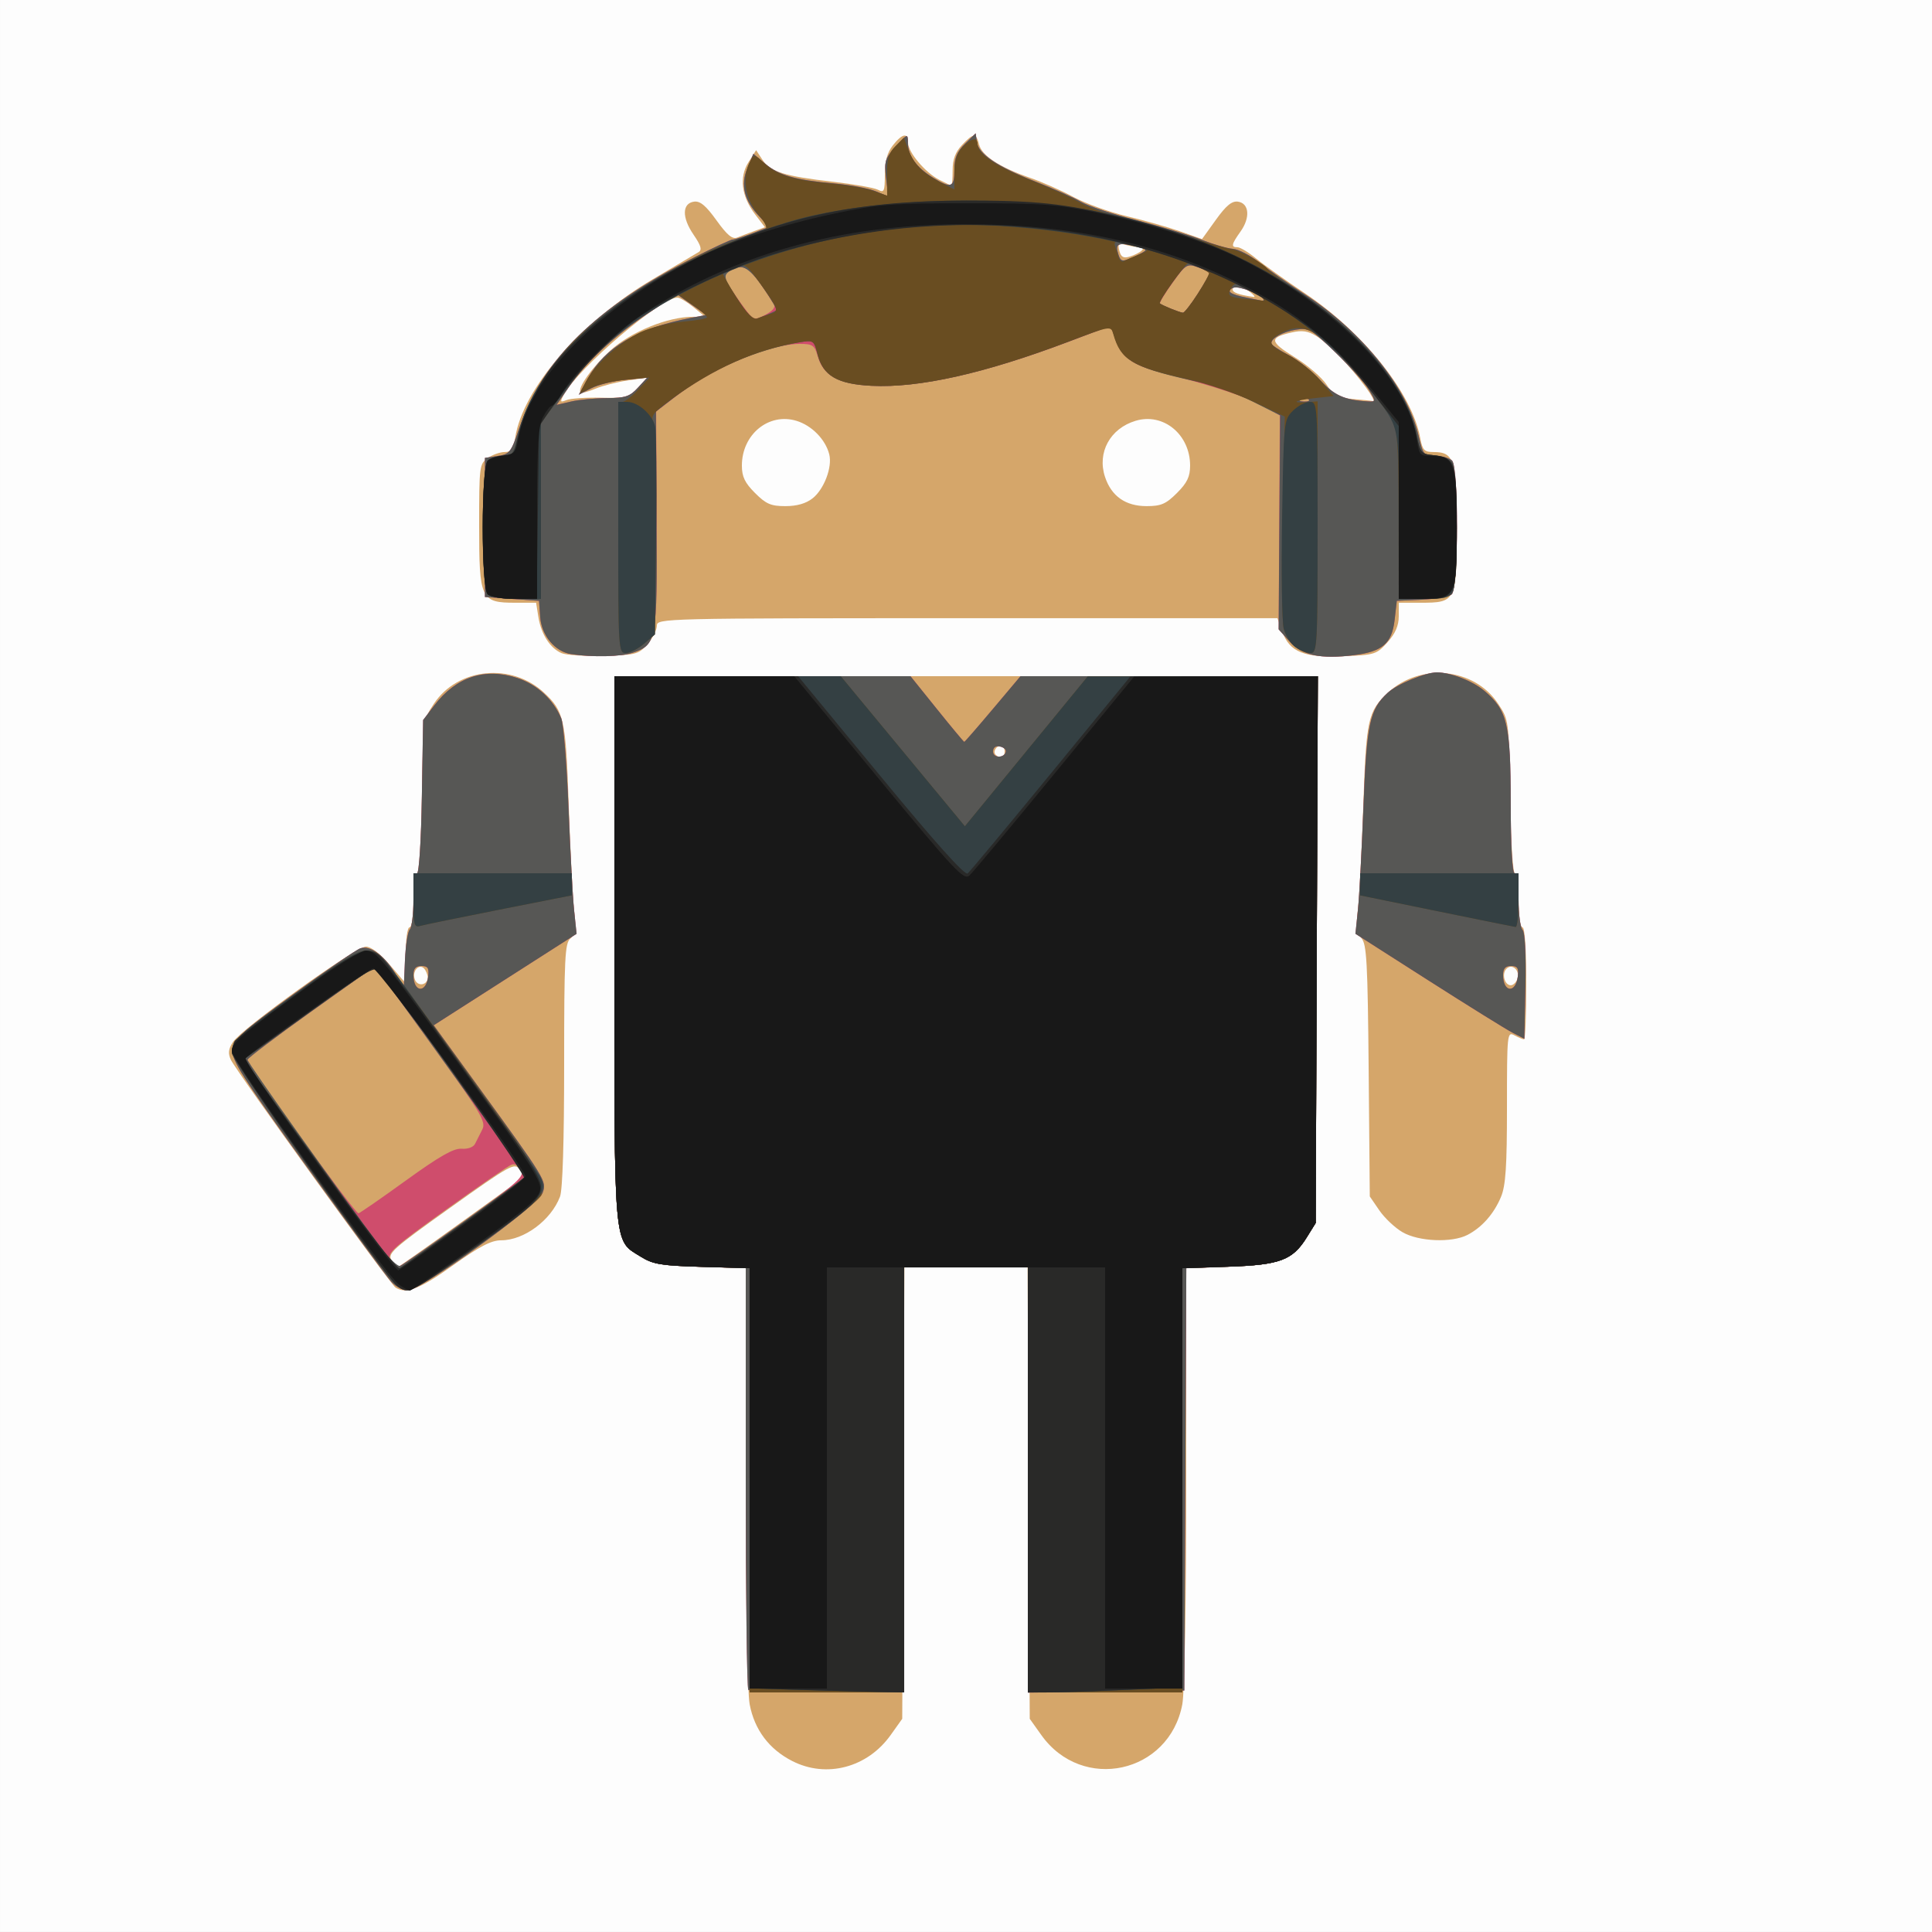 <?xml version="1.0" encoding="UTF-8"?>
<svg width="500" height="500" version="1.1" viewBox="0 0 500 500" xmlns="http://www.w3.org/2000/svg" xmlns:cc="http://creativecommons.org/ns#" xmlns:dc="http://purl.org/dc/elements/1.1/" xmlns:rdf="http://www.w3.org/1999/02/22-rdf-syntax-ns#">
 <rect x="0" y="0" width="500" height="500" fill="#333333" stroke="none"/>
 <g transform="translate(-1.237 -.76)">
  <g transform="translate(2.025 1.015)">
   <path d="m-0.787 249.74v-250h500v500h-500z" fill="#fdfdfd"/>
   <path d="m204.23 455.49c-5.977-3.054-9.756-8.085-11-14.646-0.614-3.236-1.02-26.786-1.02-59.135v-53.758l-11.75-0.356c-10.092-0.306-12.264-0.676-15.394-2.621-7.157-4.449-6.856-0.961-6.856-79.634v-70.599h182.05l-0.276 70.75-0.276 70.75-2.346 3.774c-3.617 5.817-6.956 7.082-19.903 7.542l-11.25 0.399v53.756c0 32.348-0.406 55.897-1.02 59.132-3.4 17.926-25.879 22.816-36.48 7.936l-3-4.211-0.562-116.83h-31.877l-0.562 116.83-3 4.211c-6.013 8.44-16.624 11.234-25.48 6.71zm54.98-261.25c0-0.825-0.423-1.5-0.941-1.5-1.261 0-2.164 1.562-1.365 2.361 1.126 1.126 2.306 0.686 2.306-0.861zm-157.63 138.73c-1.431-0.928-41.22-55.961-42.617-58.944-0.784-1.674-0.652-2.793 0.543-4.617 2.291-3.496 31.789-24.674 34.368-24.674 1.365 0 3.706 1.778 6.254 4.75l4.071 4.75 6e-3 -7.25c4e-3 -4.162 0.432-7.25 1.006-7.25 0.571 0 1-3 1-7 0-3.85 0.424-7 0.942-7 0.547 0 1.071-8.312 1.25-19.827 0.308-19.818 0.31-19.829 3.111-24.058 6.159-9.299 20.111-10.677 28.529-2.817 5.156 4.814 5.604 6.87 6.361 29.202 0.392 11.55 1.006 23.718 1.365 27.04 0.528 4.881 0.345 6.296-0.952 7.372-1.411 1.171-1.605 5.12-1.605 32.645 0 19.692-0.395 32.357-1.064 34.128-2.309 6.113-9.312 11.315-15.231 11.315-2.579 0-5.577 1.561-12.48 6.5-8.515 6.091-12.146 7.493-14.858 5.735zm16.978-16.878c8.885-6.404 16.23-11.692 16.323-11.752 0.092-0.06-0.448-0.951-1.201-1.982-1.287-1.76-2.363-1.165-17.853 9.87-14.883 10.603-16.369 11.926-15.308 13.625 0.646 1.035 1.335 1.882 1.53 1.882s7.624-5.239 16.509-11.643zm-8.674-62.92c0.163-0.516-0.128-1.609-0.646-2.429-1.259-1.994-3.554 0.172-2.658 2.508 0.644 1.678 2.764 1.628 3.304-0.078zm252.3 65.469c-1.941-1.126-4.641-3.669-6-5.652l-2.471-3.605-0.29-32.541c-0.25-28.036-0.51-32.784-1.876-34.294-1.255-1.387-1.443-2.96-0.901-7.534 0.377-3.18 1.001-15.232 1.386-26.782 0.746-22.336 1.192-24.386 6.35-29.202 8.418-7.859 22.369-6.482 28.529 2.817 2.801 4.229 2.803 4.24 3.111 24.058 0.179 11.515 0.703 19.827 1.25 19.827 0.518 0 0.942 3.15 0.942 7 0 4 0.429 7 1 7 0.621 0 1 5.5 1 14.5 0 7.975-0.255 14.5-0.566 14.5s-1.436-0.466-2.5-1.035c-1.882-1.007-1.934-0.504-1.934 18.532 0 15.399-0.33 20.356-1.548 23.272-1.829 4.377-4.915 7.882-8.653 9.826-4.036 2.1-12.628 1.749-16.828-0.688zm29.693-65.474c0.833-2.172-1.282-4.215-2.797-2.7-1.28 1.28-0.487 4.267 1.133 4.267 0.585 0 1.333-0.705 1.664-1.567zm-247.31-84.376c-2.97-1.265-5.295-4.865-6.009-9.306l-0.603-3.75h-5.372c-8.96 0-9.372-0.877-9.372-19.943 0-15.342 0.084-16.002 2.223-17.5 1.222-0.856 3.19-1.557 4.372-1.557 1.716 0 2.272-0.767 2.757-3.8 2.035-12.727 17.052-29.982 35.648-40.962 5.775-3.41 11.077-6.546 11.781-6.969 0.976-0.586 0.663-1.672-1.314-4.56-3.019-4.41-2.954-8.068 0.151-8.511 1.572-0.224 3.071 1.023 5.809 4.834 2.765 3.848 4.114 4.965 5.381 4.45 0.93-0.378 2.92-1.132 4.422-1.676l2.731-0.989-2.529-3.316c-3.553-4.659-4.183-9.627-1.715-13.526l1.967-3.106 1.622 2.476c2.047 3.124 5.666 4.258 18.189 5.698 5.498 0.632 10.785 1.572 11.75 2.088 1.561 0.835 1.754 0.4 1.754-3.962 0-3.443 0.616-5.684 2.073-7.535 2.449-3.113 3.927-3.381 3.927-0.712 0 2.465 4.414 7.722 8.069 9.613 1.557 0.805 2.976 1.464 3.154 1.464 0.177 0 0.322-1.775 0.322-3.944 0-2.787 0.704-4.693 2.402-6.5 2.98-3.172 3.676-3.194 4.443-0.139 0.725 2.89 5.337 5.908 13.117 8.585 3.14 1.08 8.222 3.325 11.294 4.989s9.284 3.904 13.805 4.977c4.521 1.074 10.754 2.843 13.852 3.932l5.632 1.98 3.587-4.992c2.651-3.689 4.139-4.913 5.705-4.69 2.914 0.416 3.244 4.115 0.688 7.705-2.404 3.376-2.544 4.097-0.797 4.097 0.7 0 2.866 1.314 4.814 2.919s7.601 5.635 12.563 8.953c15.177 10.152 27.739 25.867 29.877 37.377 0.604 3.249 1.062 3.75 3.43 3.75 5.422 0 6.044 2.023 6.044 19.674 0 18.961-0.176 19.326-9.329 19.326h-5.671v3.484c0 2.437-0.877 4.466-2.918 6.75-2.794 3.127-3.277 3.28-11.362 3.613-10.218 0.42-13.948-1.072-15.853-6.337l-1.269-3.51h-80.299c-78.865 0-80.299 0.035-80.299 1.944 0 1.069-1.086 3.207-2.413 4.75-2.268 2.638-2.942 2.82-11.25 3.04-4.861 0.129-9.802-0.176-10.98-0.678zm64.936-40.072c2.971-2.337 5.152-8.075 4.324-11.375-0.97-3.863-4.539-7.506-8.527-8.7-7.17-2.148-14.09 3.547-14.09 11.595 0 2.87 0.76 4.456 3.4 7.096 2.851 2.851 4.12 3.4 7.865 3.4 2.962 0 5.327-0.678 7.028-2.016zm94.307-1.384c2.64-2.64 3.4-4.226 3.4-7.096 0-8.049-6.92-13.744-14.09-11.595-6.612 1.981-10.015 8.211-7.933 14.522 1.647 4.99 5.312 7.569 10.758 7.569 3.745 0 5.014-0.549 7.865-3.4zm-149.07-24.658c6.437 0.138 7.24-0.075 9.5-2.524l2.468-2.675-5 0.723c-2.75 0.398-6.532 1.361-8.403 2.141-1.872 0.78-3.593 1.229-3.824 0.998-1.002-1.002 3.047-6.708 7.782-10.966 5.349-4.809 14.775-8.635 21.3-8.645l3.145-5e-3 -3-2.459c-1.65-1.353-3.525-2.475-4.166-2.495-4.187-0.129-25.764 18.293-29.414 25.113-1.022 1.909-0.941 2.068 0.714 1.398 1.026-0.416 5.031-0.688 8.898-0.605zm197.94-2.692c-4.125-5.583-9.604-11.262-12.783-13.249-2.139-1.337-3.671-1.568-6.372-0.959-5.911 1.333-5.796 2.373 0.705 6.387 3.348 2.067 7.077 5.27 8.286 7.118 1.863 2.849 2.883 3.416 6.698 3.726 2.475 0.202 4.891 0.448 5.369 0.547 0.478 0.099-0.378-1.507-1.902-3.57zm-30.026-24.718c-2.214-1.675-4.441-1.976-4.441-0.601 0 0.802 1.634 1.382 5.441 1.933 0.518 0.075 0.068-0.525-1-1.332zm-27.991-10.644c0.584-0.546 0.391-0.893-0.5-0.901-0.797-0.007-2.432-0.277-3.632-0.599-1.842-0.494-2.095-0.254-1.626 1.542 0.425 1.624 1.059 1.976 2.682 1.486 1.169-0.352 2.554-1.04 3.076-1.528z" fill="#d5a66a"/>
   <path d="m192.88 437.08c-0.367-0.367-0.667-25.069-0.667-54.895v-54.228l-11.75-0.356c-10.092-0.306-12.264-0.676-15.394-2.621-7.157-4.449-6.856-0.961-6.856-79.634v-70.599h76.635l6.836 8.5c3.76 4.675 6.944 8.5 7.075 8.5s3.46-3.825 7.397-8.5l7.158-8.5h76.951l-0.276 70.75-0.276 70.75-2.346 3.774c-3.616 5.816-6.956 7.082-19.895 7.542l-11.242 0.399-0.258 54.642-0.258 54.642-40.5 0.541v-110.04h-32v110h-19.833c-10.908 0-20.133-0.3-20.5-0.667zm66.636-242.82c0.108-0.542-0.59-1.138-1.553-1.323-1.095-0.211-1.75 0.28-1.75 1.31 0 1.74 2.955 1.752 3.303 0.014zm-159 137.24c-1.125-1.238-10.905-14.547-21.732-29.577-16.916-23.482-19.642-27.768-19.378-30.46 0.273-2.776 2.072-4.422 15.783-14.427 8.511-6.212 16.296-11.554 17.299-11.872 2.487-0.789 6.024 1.719 8.863 6.286l2.363 3.801 0.301-7c0.166-3.85 0.728-7.428 1.25-7.95 0.522-0.522 0.949-4.01 0.949-7.75s0.416-6.8 0.925-6.8c0.525 0 1.066-8.584 1.25-19.831l0.325-19.831 2.866-3.755c5.673-7.432 13.167-9.896 21.59-7.099 5.072 1.685 9.282 5.582 11.298 10.458 0.581 1.406 1.423 11.781 1.871 23.056 0.448 11.275 1.101 23.238 1.453 26.584l0.639 6.084-36.97 23.663 10.586 14.584c18.679 25.734 18.678 25.732 17.594 28.814-1.151 3.271-31.562 25.271-34.934 25.271-1.179 0-3.064-1.012-4.19-2.25zm18.994-15.827c13.818-9.971 15.48-11.472 14.573-13.166-0.6-1.122-1.641-1.675-2.517-1.339-0.822 0.315-8.439 5.551-16.928 11.635-14.033 10.058-15.336 11.246-14.353 13.082 0.595 1.111 1.654 1.8 2.354 1.531 0.7-0.269 8.292-5.553 16.87-11.743zm-15.297-10.382c8.729-6.31 12.403-8.406 14.46-8.25 1.627 0.123 3.06-0.406 3.494-1.291 0.404-0.825 1.24-2.482 1.857-3.682 1-1.945-0.188-4.005-10.96-19-6.644-9.25-13.163-18.262-14.486-20.027l-2.405-3.209-16.424 11.709c-9.033 6.44-16.449 12.039-16.48 12.442-0.096 1.245 27.716 39.767 28.711 39.767 0.292 0 5.796-3.806 12.232-8.459zm5.817-52.868c0.253-2.137-0.098-2.673-1.75-2.673-1.498 0-2.066 0.642-2.066 2.333 0 4.54 3.284 4.833 3.816 0.34zm280.68 14.612c-1.65-0.845-11.486-6.957-21.858-13.582l-18.858-12.045 0.639-6.079c0.351-3.343 0.995-15.304 1.43-26.579 0.841-21.803 1.602-25.395 6.297-29.716 2.445-2.251 9.768-5.288 12.726-5.278 3.555 0.012 9.228 2.21 12.236 4.742 6.002 5.051 6.842 8.599 6.867 29.003 0.014 11.485 0.393 18.25 1.022 18.25 0.569 0 1 2.933 1 6.8 0 3.74 0.463 7.263 1.029 7.829 0.634 0.634 0.922 6.25 0.75 14.611l-0.279 13.581zm1.316-14.612c0.253-2.137-0.098-2.673-1.75-2.673-1.498 0-2.066 0.642-2.066 2.333 0 4.54 3.284 4.833 3.816 0.34zm-244.99-83.382c-4.205-0.644-7.673-4.803-8.024-9.624l-0.303-4.167-14-1v-36l3.311-0.5c3.063-0.463 3.474-0.985 5.5-7 6.032-17.909 19.875-31.465 45.308-44.372 5.015-2.545 9.5-4.628 9.967-4.628s2.794-0.743 5.173-1.652l4.325-1.652-2.516-2.627c-3.975-4.149-4.976-8.155-3.137-12.557l1.549-3.708 3.056 2.571c3.583 3.015 7.697 4.187 17.946 5.114 4.115 0.372 8.927 1.281 10.694 2.019l3.212 1.342-0.565-4.774c-0.512-4.324-0.274-5.095 2.527-8.176 3.082-3.391 3.092-3.393 3.121-0.874 0.038 3.286 2.207 6.301 6.397 8.89 4.787 2.958 5.633 2.663 5.633-1.963 0-3.091 0.649-4.684 2.75-6.75l2.75-2.704 0.32 2.252c0.447 3.145 5.247 6.384 15.18 10.243 4.675 1.816 9.947 4.162 11.715 5.213s8.293 3.213 14.5 4.805c6.207 1.592 13.76 3.862 16.785 5.045s6.67 2.237 8.1 2.343c1.43 0.106 4.466 1.671 6.748 3.478 2.282 1.807 7.637 5.559 11.9 8.337 14.779 9.632 26.557 24.286 29.393 36.575 1.134 4.912 1.381 5.208 4.33 5.208 1.72 0 3.668 0.54 4.328 1.2 1.759 1.759 1.679 33.158-0.088 34.624-0.709 0.588-4.196 1.206-7.75 1.372l-6.462 0.303-0.561 4.888c-0.706 6.147-3.109 8.239-10.528 9.166-8.681 1.085-13.467 0.066-16.703-3.555l-2.792-3.125 0.153-27.687 0.153-27.687-3.861-2.258c-3.83-2.24-13.864-5.552-26.361-8.702-7.855-1.98-10.7-3.982-12.309-8.663l-1.219-3.546-10.986 4.142c-21.762 8.205-38.717 11.987-50.965 11.368-8.549-0.432-12.443-2.585-13.908-7.693-0.802-2.796-1.314-3.148-4.577-3.148-8.048 0-22.518 6.15-32.379 13.762l-4.842 3.738 0.134 28.222c0.148 31.208-5e-3 32.056-6.165 34.204-2.979 1.039-10.445 1.21-15.957 0.366zm9.248-66.267c4.729-0.02 5.944-0.424 8-2.662l2.424-2.638-5.638 0.554c-3.101 0.305-7.088 1.304-8.861 2.221l-3.223 1.667 2.361-4.241c4.491-8.069 12.833-12.987 26.502-15.625l4.142-0.799-7.602-5.352-7.341 4.852c-8.598 5.683-16.201 12.756-20.627 19.189l-3.156 4.587 3.721-0.864c2.047-0.475 6.23-0.875 9.297-0.888zm181.65 0.372c-0.332-0.332-1.195-0.368-1.917-0.079-0.798 0.319-0.561 0.556 0.604 0.604 1.054 0.043 1.645-0.193 1.312-0.525zm15.577-2.467c-0.994-1.689-4.859-6.021-8.589-9.626-6.334-6.121-7.018-6.516-10.339-5.978-3.4 0.552-6.378 2.208-6.378 3.548 0 0.346 2.033 1.708 4.518 3.026s6.177 4.242 8.205 6.498c3.484 3.875 6.275 5.138 12.084 5.47 2.303 0.131 2.304 0.127 0.5-2.939zm-154.03-22.238c-6.184-9.777-7.455-10.737-11.411-8.62-1.917 1.026-1.93 1.186-0.302 3.75 0.935 1.473 2.789 4.141 4.119 5.928 2.369 3.184 2.478 3.218 5.395 1.71 1.939-1.002 2.706-1.968 2.2-2.768zm109.62-2.529c1.707-2.661 3.104-5.092 3.104-5.402s-1.33-1.028-2.955-1.595c-2.82-0.983-3.12-0.8-6.569 4-1.988 2.767-3.454 5.19-3.259 5.386 0.444 0.444 5.055 2.3 5.928 2.385 0.355 0.035 2.043-2.114 3.75-4.774zm17.104 1.363c0-1.109-6.314-3.619-7.733-3.075-2.16 0.829-0.95 1.732 3.472 2.589 2.069 0.401 3.873 0.781 4.011 0.844s0.25-0.098 0.25-0.359zm-30.675-12.59c0.454-0.377-0.83-0.995-2.852-1.375-4.278-0.803-4.889-0.449-4.011 2.318 0.567 1.786 0.969 1.892 3.341 0.885 1.483-0.629 3.068-1.452 3.522-1.829z" fill="#cf4d6c"/>
   <path d="m192.88 437.08c-0.367-0.367-0.667-25.069-0.667-54.895v-54.228l-11.75-0.356c-10.092-0.306-12.264-0.676-15.394-2.621-7.157-4.449-6.856-0.961-6.856-79.634v-70.599h76.635l6.836 8.5c3.76 4.675 6.944 8.5 7.075 8.5s3.46-3.825 7.397-8.5l7.158-8.5h76.951l-0.276 70.75-0.276 70.75-2.346 3.774c-3.616 5.816-6.956 7.082-19.895 7.542l-11.242 0.399-0.258 54.642-0.258 54.642-40.5 0.541v-110.04h-32v110h-19.833c-10.908 0-20.133-0.3-20.5-0.667zm66.636-242.82c0.108-0.542-0.59-1.138-1.553-1.323-1.095-0.211-1.75 0.28-1.75 1.31 0 1.74 2.955 1.752 3.303 0.014zm-159 137.24c-1.125-1.238-10.905-14.547-21.732-29.577-16.916-23.482-19.642-27.768-19.378-30.46 0.273-2.776 2.072-4.422 15.783-14.427 8.511-6.212 16.296-11.554 17.299-11.872 2.487-0.789 6.024 1.719 8.863 6.286l2.363 3.801 0.301-7c0.166-3.85 0.728-7.428 1.25-7.95 0.522-0.522 0.949-4.01 0.949-7.75s0.416-6.8 0.925-6.8c0.525 0 1.066-8.584 1.25-19.831l0.325-19.831 2.866-3.755c5.673-7.432 13.167-9.896 21.59-7.099 5.072 1.685 9.282 5.582 11.298 10.458 0.581 1.406 1.423 11.781 1.871 23.056 0.448 11.275 1.101 23.238 1.453 26.584l0.639 6.084-36.97 23.663 10.586 14.584c18.679 25.734 18.678 25.732 17.594 28.814-1.151 3.271-31.562 25.271-34.934 25.271-1.179 0-3.064-1.012-4.19-2.25zm19.035-15.856 15.637-11.284-1.65-2.555c-1.555-2.409-25.231-35.444-33.522-46.773l-3.818-5.218-16.436 11.718c-9.04 6.445-16.461 12.058-16.492 12.474-0.05 0.665 23.779 34.21 34.463 48.513 2.165 2.898 4.441 5.076 5.058 4.839 0.617-0.237 8.159-5.508 16.759-11.714zm-9.521-63.221c0.253-2.137-0.098-2.673-1.75-2.673-1.498 0-2.066 0.642-2.066 2.333 0 4.54 3.284 4.833 3.816 0.34zm280.68 14.612c-1.65-0.845-11.486-6.957-21.858-13.582l-18.858-12.045 0.639-6.079c0.351-3.343 0.995-15.304 1.43-26.579 0.841-21.803 1.602-25.395 6.297-29.716 2.445-2.251 9.768-5.288 12.726-5.278 3.555 0.012 9.228 2.21 12.236 4.742 6.002 5.051 6.842 8.599 6.867 29.003 0.014 11.485 0.393 18.25 1.022 18.25 0.569 0 1 2.933 1 6.8 0 3.74 0.463 7.263 1.029 7.829 0.634 0.634 0.922 6.25 0.75 14.611l-0.279 13.581zm1.316-14.612c0.253-2.137-0.098-2.673-1.75-2.673-1.498 0-2.066 0.642-2.066 2.333 0 4.54 3.284 4.833 3.816 0.34zm-244.99-83.382c-4.205-0.644-7.673-4.803-8.024-9.624l-0.303-4.167-14-1v-36l3.311-0.5c3.063-0.463 3.474-0.985 5.5-7 6.032-17.909 19.875-31.465 45.308-44.372 5.015-2.545 9.5-4.628 9.967-4.628s2.794-0.743 5.173-1.652l4.325-1.652-2.516-2.627c-3.975-4.149-4.976-8.155-3.137-12.557l1.549-3.708 3.056 2.571c3.583 3.015 7.697 4.187 17.946 5.114 4.115 0.372 8.927 1.281 10.694 2.019l3.212 1.342-0.565-4.774c-0.512-4.324-0.274-5.095 2.527-8.176 3.082-3.391 3.092-3.393 3.121-0.874 0.038 3.286 2.207 6.301 6.397 8.89 4.787 2.958 5.633 2.663 5.633-1.963 0-3.091 0.649-4.684 2.75-6.75l2.75-2.704 0.32 2.252c0.447 3.145 5.247 6.384 15.18 10.243 4.675 1.816 9.947 4.162 11.715 5.213s8.293 3.213 14.5 4.805c6.207 1.592 13.76 3.862 16.785 5.045s6.67 2.237 8.1 2.343c1.43 0.106 4.466 1.671 6.748 3.478 2.282 1.807 7.637 5.559 11.9 8.337 14.779 9.632 26.557 24.286 29.393 36.575 1.134 4.912 1.381 5.208 4.33 5.208 1.72 0 3.668 0.54 4.328 1.2 1.759 1.759 1.679 33.158-0.088 34.624-0.709 0.588-4.196 1.206-7.75 1.372l-6.462 0.303-0.561 4.888c-0.706 6.147-3.109 8.239-10.528 9.166-8.681 1.085-13.467 0.066-16.703-3.555l-2.792-3.125 0.194-27.687 0.194-27.687-7.141-3.588c-3.928-1.974-9.733-4.144-12.902-4.824-16.994-3.644-20.582-5.429-22.577-11.231l-1.226-3.567-10.979 4.153c-21.759 8.232-38.687 12.018-50.957 11.399-8.852-0.447-12.534-2.611-13.95-8.198-0.895-3.531-1.06-3.644-4.5-3.072-11.415 1.897-23.146 7.026-32.438 14.182l-4.867 3.748 0.159 28.222c0.176 31.213 0.025 32.055-6.139 34.204-2.979 1.039-10.445 1.21-15.957 0.366zm9.248-66.267c4.729-0.02 5.944-0.424 8-2.662l2.424-2.638-5.638 0.554c-3.101 0.305-7.088 1.304-8.861 2.221l-3.223 1.667 2.361-4.241c4.491-8.069 12.833-12.987 26.502-15.625l4.142-0.799-7.602-5.352-7.341 4.852c-8.598 5.683-16.201 12.756-20.627 19.189l-3.156 4.587 3.721-0.864c2.047-0.475 6.23-0.875 9.297-0.888zm181.65 0.372c-0.332-0.332-1.195-0.368-1.917-0.079-0.798 0.319-0.561 0.556 0.604 0.604 1.054 0.043 1.645-0.193 1.312-0.525zm15.577-2.467c-0.994-1.689-4.859-6.021-8.589-9.626-6.334-6.121-7.018-6.516-10.339-5.978-3.4 0.552-6.378 2.208-6.378 3.548 0 0.346 2.033 1.708 4.518 3.026s6.177 4.242 8.205 6.498c3.484 3.875 6.275 5.138 12.084 5.47 2.303 0.131 2.304 0.127 0.5-2.939zm-156.6-19.132c1.538-0.661 2.984-1.336 3.213-1.5s-1.288-2.772-3.372-5.798c-3.836-5.57-5.801-6.514-8.841-4.25-1.531 1.14-1.349 1.756 2.059 6.987 2.056 3.155 3.829 5.743 3.941 5.75 0.112 0.007 1.462-0.528 3-1.189zm112.19-5.635c1.707-2.661 3.104-5.092 3.104-5.402s-1.333-1.029-2.963-1.597c-2.824-0.984-3.134-0.8-6.62 3.949-2.011 2.74-3.474 5.165-3.251 5.388 0.483 0.483 5.054 2.345 5.979 2.436 0.355 0.035 2.043-2.114 3.75-4.774zm17.104 1.363c0-1.109-6.314-3.619-7.733-3.075-2.16 0.829-0.95 1.732 3.472 2.589 2.069 0.401 3.873 0.781 4.011 0.844s0.25-0.098 0.25-0.359zm-30.675-12.59c0.454-0.377-0.83-0.995-2.852-1.375-4.278-0.803-4.889-0.449-4.011 2.318 0.567 1.786 0.969 1.892 3.341 0.885 1.483-0.629 3.068-1.452 3.522-1.829z" fill="#575755"/>
   <path d="m193.21 382.85v-54.897l-12.25-0.353c-10.622-0.306-12.734-0.654-15.894-2.619-7.157-4.45-6.856-0.962-6.856-79.635v-70.599h58.589l32.125 38.831 31.787-38.777 59.552-0.055-0.276 70.75-0.276 70.75-2.346 3.774c-3.663 5.891-6.915 7.093-20.403 7.544l-11.75 0.393v109.79h-40v-110h-32v110h-40v-54.897zm-91.288-50.353c-3.13-2.342-42.712-58.224-42.712-60.3 0-3.131 1.315-4.344 17.157-15.826 10.87-7.879 15.432-10.624 17.656-10.624 3.151 0 3.474 0.35 15.121 16.393 30.695 42.275 30.658 42.218 30.224 46.772-0.087 0.915-6.796 6.354-14.908 12.087-19.458 13.749-19.501 13.772-22.538 11.499zm17.538-16.513c8.662-6.256 15.75-11.611 15.75-11.9 0-0.396-36.96-52.318-38.585-54.204-0.174-0.202-7.963 5.117-17.308 11.82l-16.991 12.187 15.265 21.18c8.396 11.649 17.257 23.948 19.692 27.332 2.435 3.383 4.877 5.883 5.427 5.556 0.55-0.328 8.088-5.715 16.75-11.971zm-13.25-83.169v-7.067h41v5.711l-18.75 3.702c-10.312 2.036-19.538 3.932-20.5 4.212-1.55 0.451-1.75-0.3-1.75-6.558zm264.75 2.69-19.75-4.036v-5.721h41v7c0 3.85-0.338 6.954-0.75 6.897-0.412-0.057-9.637-1.919-20.5-4.139zm-211.75-99.257c0-22.948 0.323-32.5 1.099-32.5 0.604 0 2.42-1.414 4.034-3.142l2.935-3.142-5.981 0.542c-3.289 0.298-7.346 1.224-9.015 2.056l-3.034 1.514 1.534-2.966c2.282-4.413 8.83-10.359 14.192-12.888 2.605-1.228 7.549-2.462 10.986-2.741s6.24-0.783 6.229-1.121c-0.012-0.337-1.721-1.815-3.799-3.283l-3.778-2.67-4.951 2.868c-8.778 5.085-16.791 12.337-23.701 21.45l-6.75 8.902v45.621h-6.3c-3.567 0-6.821-0.521-7.5-1.2-1.682-1.682-1.682-32.918 0-34.6 0.66-0.66 2.428-1.2 3.928-1.2 2.498 0 2.834-0.474 3.985-5.616 1.397-6.243 5.74-14.042 11.948-21.458 8.098-9.673 28.791-23.179 43.733-28.545 3.688-1.325 7.302-2.626 8.03-2.892 0.947-0.346 0.449-1.547-1.75-4.215-3.294-3.996-4.104-9.483-1.986-13.442 1.077-2.013 1.119-2.008 3.75 0.445 3.301 3.078 7.529 4.367 17.137 5.222 4.112 0.366 9.084 1.22 11.049 1.897l3.573 1.231-0.049-5.284c-0.039-4.157 0.421-5.755 2.157-7.493l2.207-2.209 1.113 2.927c1.497 3.937 3.736 6.267 8.224 8.557l3.75 1.914v-4.332c0-2.977 0.638-5.016 2.039-6.52 2.303-2.472 3.961-2.833 3.961-0.863 0 2.528 4.755 5.769 13.498 9.201 4.832 1.897 10.635 4.528 12.894 5.846 2.26 1.319 6.808 2.95 10.108 3.627 3.3 0.676 10.725 2.798 16.5 4.714s11.463 3.598 12.64 3.736c2.182 0.256 8.958 4.047 9.539 5.338 0.176 0.392 4.207 3.307 8.958 6.479 16.064 10.725 27.692 25.21 29.686 36.976 0.673 3.971 0.955 4.277 4.199 4.563 1.913 0.168 4.04 1.042 4.728 1.941 1.567 2.05 1.75 30.449 0.215 33.319-0.86 1.606-2.132 1.934-7.5 1.934h-6.465l-0.015-21.75c-0.01-15.422-0.374-22.37-1.25-23.88-2.723-4.695-10.43-14.161-15.566-19.12-5.723-5.525-8.927-6.5-13.485-4.1-3.857 2.03-3.588 3.094 1.413 5.586 2.694 1.342 6.505 4.314 8.47 6.602l3.572 4.162-5.319 0.587c-5.018 0.554-5.906 1.344-1.069 0.952l2.25-0.182v32.572c-4e-5 30.546-0.111 32.572-1.778 32.572-2.916 0-6.088-2.844-7.003-6.279-0.472-1.771-0.602-14.85-0.289-29.065l0.569-25.844-8-3.81c-4.4-2.096-12.217-4.758-17.371-5.916-14.196-3.191-17.15-5-19.017-11.649-0.607-2.162-0.705-2.145-11.612 1.989-21.73 8.237-38.693 12.035-50.979 11.415-8.852-0.447-12.534-2.611-13.95-8.198-0.894-3.528-1.063-3.644-4.5-3.083-11.421 1.863-22.238 6.675-33.497 14.9-4.522 3.304-5.259 4.259-4.45 5.771 0.579 1.081 0.85 12.523 0.673 28.379l-0.296 26.567-2.806 2.412c-1.543 1.327-3.681 2.412-4.75 2.412-1.886 0-1.944-0.977-1.944-32.5zm39.25-55.23c2.433-0.699 2.281-1.203-2.28-7.572-3.868-5.402-4.139-5.581-6.75-4.46-1.496 0.642-2.892 1.286-3.102 1.431-0.21 0.145 1.365 2.978 3.5 6.296 2.729 4.241 4.328 5.851 5.382 5.421 0.825-0.337 2.288-0.838 3.25-1.115zm110.77-5.308c1.778-2.771 3.062-5.185 2.854-5.364-0.673-0.581-4.732-2.597-5.228-2.597-0.769 0-7.933 10.052-7.484 10.5 0.483 0.483 5.054 2.345 5.979 2.436 0.355 0.035 2.101-2.204 3.879-4.975zm14.112-0.596c-3.542-2.123-4.528-2.356-5.235-1.24-1.454 2.296-1.054 2.738 2.849 3.146 2.062 0.216 4.425 0.464 5.25 0.551 0.825 0.087-0.464-1.018-2.864-2.457zm-29.53-9.439c2.651-1.038 2.726-1.196 0.894-1.881-5.113-1.913-7.456-2.1-6.973-0.558 0.26 0.832 0.695 2.216 0.966 3.076 0.271 0.86 0.881 1.323 1.356 1.03 0.475-0.293 2.165-1.043 3.757-1.666z" fill="#694d21"/>
   <path d="m202.96 437-9.75-0.327v-108.72l-12.25-0.353c-10.622-0.306-12.734-0.654-15.894-2.619-7.157-4.45-6.856-0.962-6.856-79.635v-70.599h58.589l32.125 38.831 31.787-38.777 59.552-0.055-0.276 70.75-0.276 70.75-2.346 3.774c-3.663 5.891-6.915 7.093-20.403 7.544l-11.75 0.393v108.48l-14.25 0.652c-7.838 0.359-16.838 0.654-20 0.656l-5.75 4e-3v-110h-32v110l-10.25-0.209c-5.638-0.115-14.638-0.356-20-0.536zm-101.04-104.5c-3.13-2.342-42.712-58.224-42.712-60.3 0-3.131 1.315-4.344 17.157-15.826 10.87-7.879 15.432-10.624 17.656-10.624 3.16 0 4.429 1.381 15.034 16.36 2.391 3.377 9.865 13.79 16.609 23.14s12.778 17.987 13.408 19.193c2.294 4.392-0.199 6.736-26.112 24.557-7.411 5.097-8.461 5.43-11.04 3.5zm17.538-16.513c8.662-6.256 15.75-11.611 15.75-11.9 0-0.396-36.96-52.318-38.585-54.204-0.174-0.202-7.966 5.119-17.315 11.825l-16.999 12.193 15.627 21.675c8.595 11.921 17.46 24.218 19.7 27.326 2.24 3.108 4.522 5.383 5.072 5.056 0.55-0.328 8.088-5.715 16.75-11.971zm-13.25-83.169v-7.067h41v5.711l-18.75 3.702c-10.312 2.036-19.538 3.932-20.5 4.212-1.55 0.451-1.75-0.3-1.75-6.558zm264.75 2.69-19.75-4.036v-5.721h41v7c0 3.85-0.338 6.954-0.75 6.897-0.412-0.057-9.637-1.919-20.5-4.139zm-211.75-99.257v-32.5h2.311c2.775 0 6.45 3.2 7.226 6.293 0.309 1.231 0.427 13.858 0.262 28.06l-0.299 25.823-2.806 2.412c-1.543 1.327-3.681 2.412-4.75 2.412-1.886 0-1.944-0.977-1.944-32.5zm175.26 30.971c-1.201-0.841-2.564-2.979-3.028-4.75-0.465-1.771-0.656-14.655-0.425-28.63 0.414-25.042 0.454-25.443 2.76-27.75 1.287-1.287 3.261-2.34 4.386-2.34 2.019 0 2.045 0.426 2.045 32.5 0 30.477-0.111 32.5-1.778 32.5-0.978 0-2.76-0.688-3.961-1.53zm-209.06-13.671c-1.682-1.682-1.682-32.918 0-34.6 0.66-0.66 2.428-1.2 3.928-1.2 2.498 0 2.834-0.474 3.985-5.616 4.871-21.765 32.762-43.679 69.964-54.969 11.396-3.459 28.327-5.488 45.947-5.506 23.672-0.025 41.157 3.034 61.36 10.735 28.703 10.94 52.381 32.552 55.438 50.601 0.673 3.971 0.955 4.277 4.199 4.563 1.913 0.168 4.04 1.042 4.728 1.941 1.567 2.05 1.75 30.449 0.215 33.319-0.86 1.606-2.132 1.934-7.5 1.934h-6.465l-0.015-21.75c-0.016-23.802 0.3-22.349-6.93-31.851-19.248-25.296-53.21-40.406-96.555-42.957-27.557-1.622-56.711 4.422-80.5 16.689-14.589 7.523-22.751 14.144-31.25 25.35l-6.75 8.9v45.621h-6.3c-3.567 0-6.821-0.521-7.5-1.2z" fill="#344043"/>
   <path d="m203.46 437-10.25-0.324v-108.72l-12.25-0.353c-10.622-0.306-12.734-0.654-15.894-2.619-7.157-4.45-6.856-0.962-6.856-79.635v-70.599h47.557l21.402 25.973c14.13 17.148 21.765 25.666 22.472 25.071 0.588-0.496 10.295-12.159 21.57-25.917l20.5-25.016 48.552-0.111-0.276 70.75-0.276 70.75-2.346 3.774c-3.663 5.891-6.915 7.093-20.403 7.544l-11.75 0.393v108.48l-15.159 0.656c-8.337 0.361-17.337 0.656-20 0.656l-4.841 3e-5v-110h-32v110l-9.75-0.211c-5.362-0.116-14.362-0.357-20-0.535zm-101.48-104.5c-3.095-2.396-42.714-58.265-42.725-60.25-0.006-1.1 0.319-2.505 0.723-3.123 0.404-0.617 7.643-6.13 16.085-12.25 18.097-13.118 19.194-13.407 24.178-6.378 1.852 2.612 3.636 4.975 3.963 5.25s4.447 5.9 9.155 12.5 12.451 17.375 17.206 23.945c5.847 8.079 8.646 12.832 8.646 14.683 0 3.135-2.429 5.309-19.189 17.171-14.845 10.507-15.184 10.665-18.044 8.451zm17.01-16.06c8.402-6.033 15.527-11.373 15.833-11.868 0.419-0.678-24.359-36.199-37.117-53.21-1.339-1.786-2.344-1.224-18.452 10.33l-17.036 12.219 3.748 5.233c24.158 33.733 35.889 49.335 36.732 48.85 0.559-0.322 7.891-5.521 16.293-11.554zm6.423-162.89c-1.682-1.682-1.682-32.918 0-34.6 0.66-0.66 2.451-1.2 3.981-1.2 2.229 0 2.894-0.546 3.352-2.75 1.031-4.969 4.747-13.673 7.691-18.014 6.804-10.033 21.397-21.683 36.684-29.286 23.464-11.671 42.978-16.011 72.117-16.042 18.105-0.019 24.964 0.702 39.474 4.148 19.36 4.598 31.923 9.832 46.203 19.247 16.425 10.83 28.053 24.866 30.817 37.197 1.056 4.712 1.318 5.018 4.551 5.306 5.5 0.491 5.93 1.855 5.93 18.814 0 18.131-0.123 18.38-9.071 18.38h-5.929v-44.724l-3.75-4.757c-10.655-13.518-13.839-16.798-21.457-22.11-36.616-25.531-89.157-32.225-137.09-17.469-9.99 3.075-26.75 10.956-34.427 16.187-6.489 4.422-16.916 15.106-21.771 22.307l-4 5.933-0.303 22.317-0.303 22.317h-5.747c-3.161 0-6.287-0.54-6.947-1.2z" fill="#292928"/>
   <path d="m193.21 382.35v-54.397l-12.25-0.353c-10.622-0.306-12.734-0.654-15.894-2.619-7.157-4.45-6.856-0.962-6.856-79.635v-70.599h46.55l21.868 26.526c19.71 23.908 22.027 26.38 23.475 25.051 0.884-0.811 10.832-12.722 22.107-26.469l20.5-24.994 47.552-0.113-0.276 70.75-0.276 70.75-2.346 3.774c-3.663 5.891-6.915 7.093-20.403 7.544l-11.75 0.393v108.79h-20v-109h-72v109h-20v-54.397zm-90.749-50.14c-3.278-2.296-43.251-58.118-43.251-60.4 0-2.213 2.241-4.12 19.986-17 6.867-4.985 13.475-9.063 14.683-9.063 2.728 0 4.189 1.812 27.235 33.774 14.619 20.275 18.162 25.813 17.91 28-0.26 2.252-3.163 4.77-16.695 14.476-9.009 6.463-16.672 11.75-17.027 11.75s-1.634-0.692-2.841-1.537zm16.642-15.463c8.826-6.325 16.061-11.989 16.078-12.586 0.053-1.949-38.031-53.918-39.42-53.792-1.255 0.114-32.139 21.904-32.985 23.273-0.657 1.062 38.436 55.286 39.56 54.871 0.396-0.146 7.942-5.441 16.768-11.766zm6.307-163.2c-1.727-1.727-1.682-33.157 0.05-34.589 0.688-0.569 2.59-1.186 4.228-1.372 2.647-0.301 3.058-0.812 3.701-4.606 2.592-15.294 21.121-33.895 46.322-46.504 8.358-4.182 22.124-8.634 35.398-11.449 11.476-2.433 14.567-2.672 34.602-2.672 20.063 0 23.116 0.237 34.674 2.687 12.703 2.693 27.677 7.579 35.922 11.721 24.818 12.467 43.586 31.741 45.612 46.84 0.521 3.886 0.758 4.146 3.769 4.146 5.889 0 6.523 1.815 6.523 18.674 0 17.836-0.25 18.326-9.329 18.326h-5.671v-45.783l-4.75-5.8c-12.596-15.382-20.997-22.279-36.75-30.174-20.703-10.376-43.464-15.255-71-15.22-32.225 0.041-59.944 7.839-83.516 23.493-6.98 4.636-17.408 14.921-20.515 20.235-1.045 1.788-2.242 3.25-2.659 3.25s-1.445 1.328-2.284 2.95c-1.232 2.383-1.526 7.191-1.526 25v22.05h-5.8c-3.19 0-6.34-0.54-7-1.2z" fill="#181818"/>
  </g>
 </g>
</svg>
